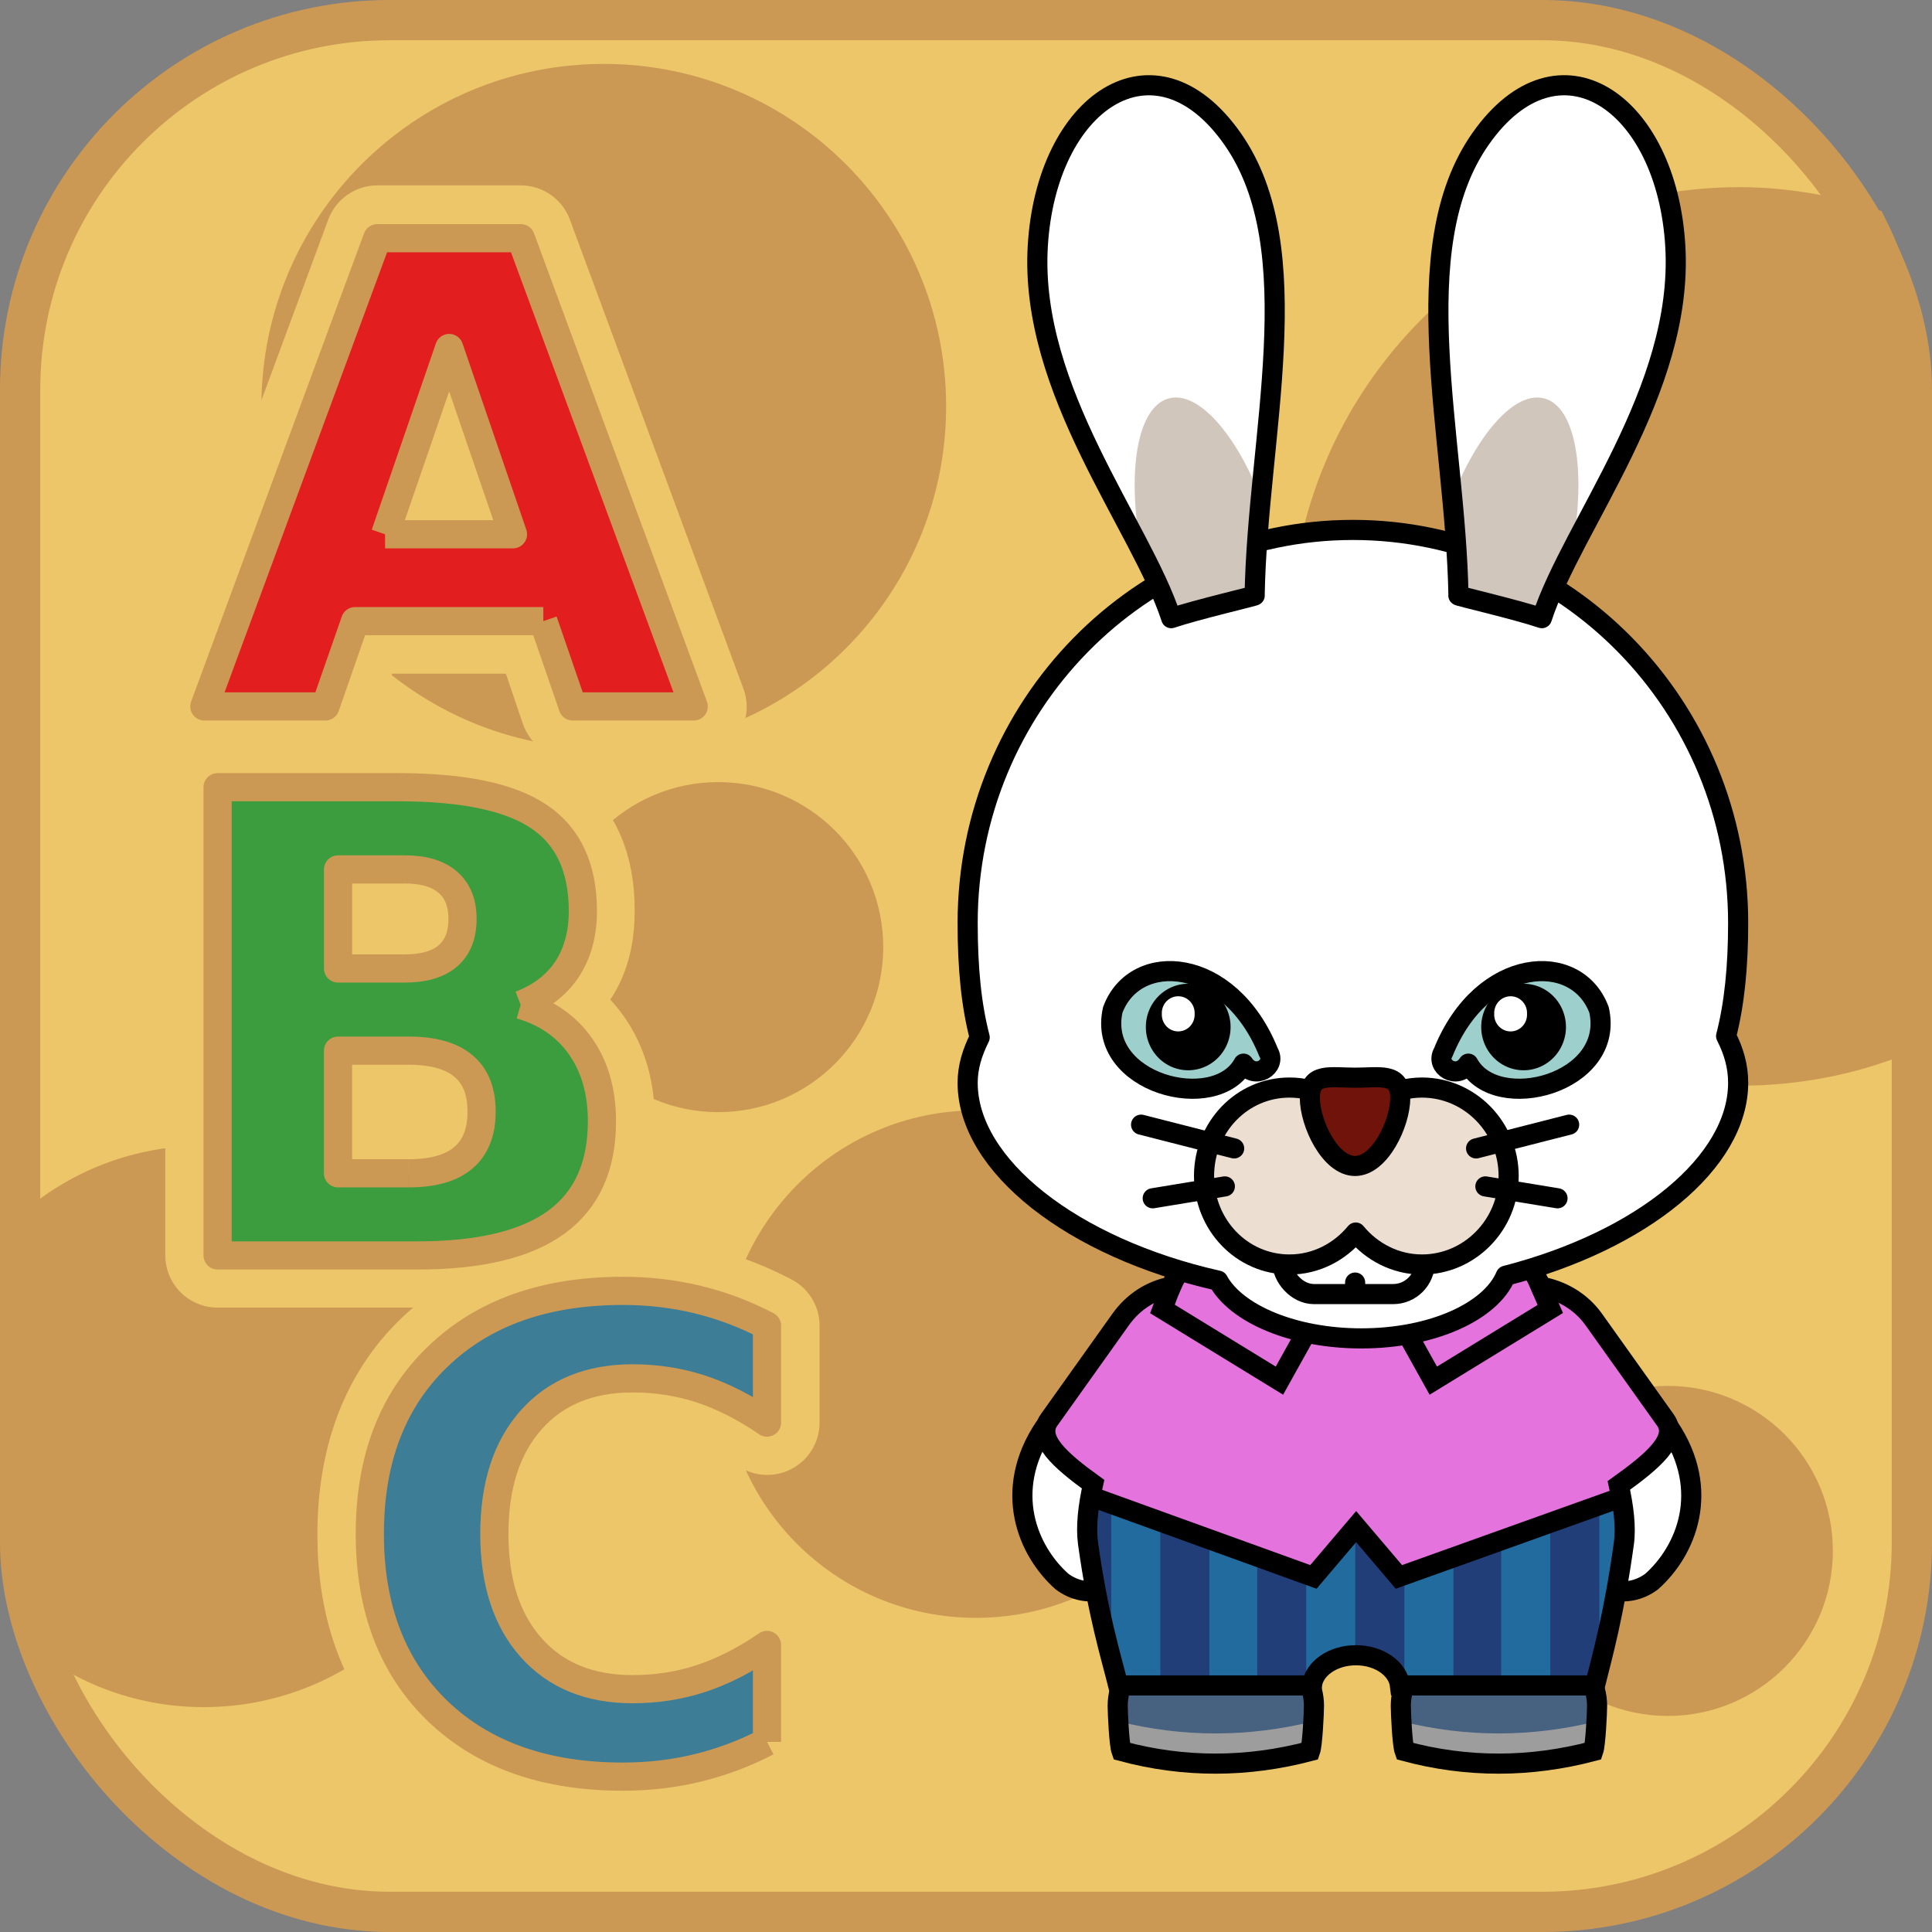 <?xml version="1.0" encoding="UTF-8" standalone="no"?>
<!-- Created with Inkscape (http://www.inkscape.org/) -->

<svg
 xmlns:dc="http://purl.org/dc/elements/1.1/"
 xmlns:cc="http://creativecommons.org/ns#"
 xmlns:rdf="http://www.w3.org/1999/02/22-rdf-syntax-ns#"
 xmlns:svg="http://www.w3.org/2000/svg"
 xmlns="http://www.w3.org/2000/svg"
 version="1.0"
 width="100%"
 height="100%"
 viewBox="0 0 48 48"
 id="ontology">
<rect x="0" y="0" width="48" height="48" fill="#808080" stroke="none"/>
<defs
 id="defs2385" />
<rect
 width="47"
 height="47"
 ry="9.18"
 x="0.5"
 y="0.5"
 id="r2393"
 style="fill:#ecc669;stroke:#cc9954;stroke-linejoin:round" />
<path
 d="m 15,1.938 c -4.505,0 -8.156,3.652 -8.156,8.156 0,4.505 3.652,8.156 8.156,8.156 4.505,0 8.156,-3.652 8.156,-8.156 C 23.156,5.589 19.505,1.938 15,1.938 z M 43.219,5 c -5.966,0 -10.812,4.847 -10.812,10.812 0,5.966 4.847,10.812 10.812,10.812 1.525,0 2.968,-0.304 4.281,-0.875 l 0,-16.062 C 47.5,8.185 47.134,6.78 46.5,5.531 45.467,5.201 44.362,5 43.219,5 z m -25.375,14.781 c -2.07,0 -3.75,1.68 -3.75,3.75 0,2.07 1.68,3.75 3.75,3.75 2.07,0 3.75,-1.68 3.75,-3.75 0,-2.07 -1.68,-3.75 -3.75,-3.75 z M 24.25,27.938 c -3.287,0 -5.938,2.682 -5.938,5.969 0,3.287 2.65,5.938 5.938,5.938 3.287,0 5.938,-2.65 5.938,-5.938 0,-3.287 -2.65,-5.969 -5.938,-5.969 z m -19.188,0.875 c -1.779,0 -3.379,0.698 -4.562,1.844 l 0,7.656 c 0,0.727 0.092,1.448 0.25,2.125 1.157,1.014 2.652,1.625 4.312,1.625 3.652,0 6.625,-2.973 6.625,-6.625 0,-3.652 -2.973,-6.625 -6.625,-6.625 z m 36.375,5.969 c -2.07,0 -3.75,1.68 -3.75,3.75 0,2.07 1.68,3.75 3.75,3.75 2.07,0 3.75,-1.68 3.75,-3.75 0,-2.07 -1.68,-3.75 -3.75,-3.75 z"
 id="path4802"
 style="color:#000000;fill:#cc9954;stroke:#cc9954;stroke-width:0.7" />
<path
 d="m 9.375,5.906 -4.312,11.656 3.031,0 0.719,-2.125 4.688,0 0.719,2.125 3.031,0 -4.312,-11.656 -3.562,0 z m 1.781,2.75 1.594,4.625 -3.188,0 1.594,-4.625 z m -5.75,10.906 0,11.625 4.969,0 c 1.543,0 2.681,-0.262 3.438,-0.812 0.756,-0.551 1.156,-1.409 1.156,-2.531 C 14.969,27.111 14.79,26.504 14.438,26 c -0.352,-0.504 -0.858,-0.844 -1.5,-1.031 0.502,-0.192 0.892,-0.48 1.156,-0.875 0.264,-0.4 0.375,-0.903 0.375,-1.469 -1.1e-5,-1.075 -0.337,-1.855 -1.062,-2.344 -0.72,-0.488 -1.889,-0.719 -3.5,-0.719 l -4.5,0 z m 3,2.031 1.656,0 c 0.471,9e-6 0.819,0.1 1.062,0.312 0.243,0.208 0.375,0.538 0.375,0.938 -8e-6,0.405 -0.132,0.698 -0.375,0.906 -0.243,0.208 -0.591,0.313 -1.062,0.312 l -1.656,0 0,-2.469 z m 0,4.5 1.75,0 c 0.606,5e-6 1.043,0.152 1.344,0.406 0.3,0.249 0.469,0.621 0.469,1.125 -8e-6,0.514 -0.163,0.902 -0.469,1.156 -0.3,0.255 -0.743,0.375 -1.344,0.375 l -1.75,0 0,-3.062 z m 7.062,5.969 c -1.932,1.1e-5 -3.465,0.539 -4.594,1.625 -1.129,1.08 -1.688,2.578 -1.688,4.438 -9e-7,1.854 0.558,3.321 1.688,4.406 1.129,1.08 2.662,1.594 4.594,1.594 0.647,0 1.279,-0.042 1.875,-0.188 0.596,-0.145 1.17,-0.371 1.719,-0.656 l 0,-2.406 c -0.554,0.379 -1.118,0.636 -1.656,0.812 -0.539,0.177 -1.092,0.281 -1.688,0.281 -1.067,10e-7 -1.92,-0.346 -2.531,-1.031 -0.611,-0.686 -0.906,-1.613 -0.906,-2.812 -4e-6,-1.205 0.295,-2.158 0.906,-2.844 0.611,-0.686 1.464,-1.031 2.531,-1.031 0.596,1e-5 1.149,0.073 1.688,0.25 0.539,0.177 1.102,0.465 1.656,0.844 l 0,-2.406 c -0.549,-0.286 -1.123,-0.511 -1.719,-0.656 -0.596,-0.145 -1.228,-0.219 -1.875,-0.219 z"
 id="path4835"
 style="font-size:17.598px;font-style:normal;font-variant:normal;font-weight:bold;font-stretch:normal;line-height:125%;letter-spacing:0px;word-spacing:0px;color:#000000;fill:none;stroke:#ecc669;stroke-width:2.6;stroke-linejoin:round;font-family:DejaVu Sans;-inkscape-font-specification:DejaVu Sans Bold" />
<g
 transform="translate(9.206,-0.219)"
 id="g4681">
<path
 d="m 21.001,40.725 c -1.343,0 -2.438,0.842 -2.438,1.875 0,0.173 0.036,0.964 0.094,1.124 1.562,0.42 3.125,0.412 4.688,0 0.056,-0.158 0.094,-0.953 0.094,-1.124 0,-1.033 -1.094,-1.875 -2.438,-1.875 z"
 id="path3739"
 style="fill:#9d9d9d;fill-rule:evenodd;stroke-width:0.5" />
<path
 d="m 20.989,40.736 c -1.343,0 -2.438,0.842 -2.438,1.875 0,0.058 0.024,0.226 0.031,0.375 1.609,0.403 3.235,0.396 4.844,0 0.008,-0.149 0,-0.318 0,-0.375 0,-1.033 -1.094,-1.875 -2.438,-1.875 z"
 id="path3741"
 style="fill:#476181;fill-rule:evenodd;stroke-width:0.5" />
<path
 d="m 21.001,40.725 c -1.343,0 -2.438,0.842 -2.438,1.875 0,0.173 0.036,0.964 0.094,1.124 1.562,0.42 3.125,0.412 4.688,0 0.056,-0.158 0.094,-0.953 0.094,-1.124 0,-1.033 -1.094,-1.875 -2.438,-1.875 z"
 id="path3743-3"
 style="fill:none;stroke:#000000;stroke-width:0.5;stroke-linecap:round" />
<path
 d="m 28.035,40.725 c -1.343,0 -2.438,0.842 -2.438,1.875 0,0.173 0.036,0.964 0.094,1.124 1.562,0.42 3.125,0.412 4.688,0 0.056,-0.158 0.094,-0.953 0.094,-1.124 0,-1.033 -1.094,-1.875 -2.438,-1.875 z"
 id="path3745-0"
 style="fill:#9d9d9d;fill-rule:evenodd;stroke-width:0.5" />
<path
 d="m 28.023,40.736 c -1.343,0 -2.438,0.842 -2.438,1.875 0,0.058 0.024,0.226 0.031,0.375 1.609,0.403 3.235,0.396 4.844,0 0.008,-0.149 0,-0.318 0,-0.375 0,-1.033 -1.094,-1.875 -2.438,-1.875 z"
 id="path3747-4"
 style="fill:#476181;fill-rule:evenodd;stroke-width:0.5" />
<path
 d="m 28.035,40.725 c -1.343,0 -2.438,0.842 -2.438,1.875 0,0.173 0.036,0.964 0.094,1.124 1.562,0.42 3.125,0.412 4.688,0 0.056,-0.158 0.094,-0.953 0.094,-1.124 0,-1.033 -1.094,-1.875 -2.438,-1.875 z"
 id="path3749-5"
 style="fill:none;stroke:#000000;stroke-width:0.5;stroke-linecap:round" />
<path
 d="m 29.071,37.947 0.836,1.13 c 0.511,0.69 1.31,0.889 1.92,0.437 0.855,-0.757 1.489,-2.257 0.436,-3.831 -0.219,-0.294 -3.192,2.263 -3.192,2.263 z"
 id="path3751-7"
 style="fill:#ffffff;fill-rule:evenodd;stroke:#000000;stroke-width:0.5" />
<path
 d="m 19.937,37.947 -0.836,1.13 c -0.511,0.69 -1.31,0.889 -1.92,0.437 -0.855,-0.757 -1.489,-2.257 -0.436,-3.831 0.219,-0.294 3.192,2.263 3.192,2.263 z"
 id="path3755"
 style="fill:#ffffff;fill-rule:evenodd;stroke:#000000;stroke-width:0.5" />
<path
 d="m 21.764,31.153 c -1.069,0.041 -1.533,0.234 -1.875,1.031 -0.547,1.276 -2.306,4.613 -2.062,6.375 0.243,1.762 0.568,2.802 0.75,3.531 1.604,0 3.208,0 4.812,0 0.049,-0.413 0.512,-0.75 1.094,-0.75 0.581,0 1.045,0.337 1.094,0.75 1.615,0 3.229,0 4.844,0 0.182,-0.729 0.476,-1.769 0.719,-3.531 0.243,-1.762 -1.516,-5.099 -2.062,-6.375 -0.547,-1.276 -1.403,-1.031 -4.562,-1.031 l -0.062,0 c -1.185,0 -2.046,-0.025 -2.688,0 z"
 id="path3759"
 style="fill:#213e78;fill-rule:evenodd;stroke-width:0.5" />
<path
 d="m 19.153,33.814 c -0.252,0.559 -0.52,1.156 -0.75,1.781 l 0,5.812 c 0.06,0.228 0.142,0.505 0.188,0.688 l 1.031,0 0,-8.281 -0.469,0 z m 1.688,0 0,8.281 1.188,0 0,-8.281 -1.188,0 z m 2.406,0 0,8.281 0.156,0 c 0.048,-0.405 0.495,-0.738 1.062,-0.75 l 0,-7.531 -1.219,0 z m 2.438,0 0,8.281 1.219,0 0,-8.281 -1.219,0 z m 2.406,0 0,8.281 1.219,0 0,-8.281 -1.219,0 z m 2.438,1.719 0,6.156 c 0.18,-0.707 0.418,-1.624 0.625,-3.125 0.11,-0.798 -0.213,-1.925 -0.625,-3.031 z"
 id="path3945"
 style="fill:#216b9f;fill-rule:evenodd;stroke-width:0.5" />
<path
 d="M 35.688,30.969 C 35.154,30.972 34.509,31 33.719,31 l -0.062,0 c -1.185,0 -2.046,-0.025 -2.688,0 -1.036,0.04 -1.505,0.231 -1.844,0.969 -0.502,0.085 -0.961,0.364 -1.281,0.812 l -1.781,2.5 c -0.333,0.467 0.286,0.99 1.125,1.594 -0.024,0.102 -0.075,0.214 -0.094,0.312 l 1.219,0.438 c 0.142,0.073 0.284,0.132 0.406,0.156 l 0.031,0 3.875,1.406 1.062,-1.25 1.062,1.25 3.938,-1.406 c 0.12,-0.024 0.267,-0.085 0.406,-0.156 L 40.25,37.219 c -0.016,-0.088 -0.042,-0.191 -0.062,-0.281 0.868,-0.62 1.528,-1.179 1.188,-1.656 l -1.781,-2.5 c -0.327,-0.458 -0.831,-0.734 -1.344,-0.812 -0.409,-0.897 -1,-1.009 -2.562,-1 z"
 transform="translate(-9.206,0.219)"
 id="path3881-6"
 style="fill:#e573de;fill-rule:evenodd;stroke-width:0.5" />
<path
 d="m 17.894,37.397 5.531,2 1.062,-1.25 1.062,1.25 5.5,-1.969"
 id="path3881"
 style="fill:none;stroke:#000000;stroke-width:0.5" />
<path
 d="m 24.425,31.209 -1.844,3.312 -2.906,-1.781 0.232,-0.621"
 id="path3883"
 style="fill:none;stroke:#000000;stroke-width:0.5" />
<path
 d="m 24.56,31.209 1.844,3.312 2.906,-1.781 -0.302,-0.701"
 id="path3885"
 style="fill:none;stroke:#000000;stroke-width:0.5" />
<path
 d="m 35.688,30.906 c -0.533,0.003 -1.179,0.031 -1.969,0.031 l -0.062,0 c -1.185,0 -2.046,-0.025 -2.688,0 -1.069,0.041 -1.533,0.234 -1.875,1.031 -0.49,0.091 -0.936,0.372 -1.25,0.812 l -1.781,2.5 c -0.33,0.463 0.266,0.996 1.094,1.594 -0.123,0.543 -0.182,1.053 -0.125,1.469 0.243,1.762 0.568,2.802 0.75,3.531 l 4.812,0 c 0.049,-0.413 0.512,-0.75 1.094,-0.75 0.581,0 1.045,0.337 1.094,0.75 l 4.844,0 c 0.182,-0.729 0.476,-1.769 0.719,-3.531 0.056,-0.407 -0.007,-0.907 -0.125,-1.438 0.849,-0.609 1.492,-1.155 1.156,-1.625 l -1.781,-2.5 c -0.32,-0.449 -0.811,-0.727 -1.312,-0.812 -0.41,-0.957 -0.994,-1.071 -2.594,-1.062 z"
 transform="translate(-9.206,0.219)"
 id="path3105"
 style="fill:none;stroke:#000000;stroke-width:0.5" />
<path
 d="m 24.407,13.385 c -5.285,0 -9.572,4.375 -9.572,9.768 0,1.113 0.09,2.037 0.299,2.839 -0.183,0.369 -0.299,0.732 -0.299,1.129 0,2.05 2.596,4.099 6.222,4.915 0.452,0.825 1.874,1.435 3.559,1.435 1.768,0 3.216,-0.67 3.589,-1.557 3.401,-0.875 5.773,-2.824 5.773,-4.793 0,-0.408 -0.106,-0.781 -0.299,-1.16 0.204,-0.795 0.299,-1.708 0.299,-2.808 0,-5.393 -4.287,-9.768 -9.572,-9.768 z"
 id="path3890"
 style="fill:#ffffff;fill-rule:evenodd;stroke:#000000;stroke-width:0.5;stroke-linecap:round;stroke-linejoin:round" />
<path
 d="m 21.965,15.013 c 0.069,-3.948 1.382,-8.601 -0.553,-11.35 -1.934,-2.749 -4.628,-0.916 -4.835,2.679 -0.207,3.595 2.556,6.909 3.316,9.235 0.622,-0.211 2.141,-0.564 2.072,-0.564 z"
 id="path3892"
 style="fill:#ffffff;fill-rule:evenodd;stroke-width:0.5" />
<path
 d="m 18.442,25.306 c 0.553,-1.48 2.901,-1.339 3.868,1.057 0.207,0.352 -0.345,0.705 -0.622,0.282 -0.691,1.269 -3.661,0.493 -3.247,-1.339 z"
 id="path3894"
 style="fill:#9dd0cc;fill-rule:evenodd;stroke:#000000;stroke-width:0.5;stroke-linecap:round;stroke-linejoin:round" />
<rect
 width="3.541"
 height="1.856"
 ry="0.787"
 x="22.652"
 y="30.514"
 id="rect3896"
 style="fill:#ffffff;fill-rule:evenodd;stroke:#000000;stroke-width:0.5;stroke-linecap:round;stroke-linejoin:round" />
<path
 d="m 22.832,27.239 c -1.186,0 -2.124,0.987 -2.124,2.198 0,1.211 0.937,2.198 2.124,2.198 0.66,0 1.251,-0.315 1.645,-0.794 0.394,0.478 0.985,0.794 1.645,0.794 1.186,0 2.154,-0.987 2.154,-2.198 0,-1.211 -0.967,-2.198 -2.154,-2.198 -0.66,0 -1.251,0.315 -1.645,0.794 -0.394,-0.478 -0.985,-0.794 -1.645,-0.794 z"
 id="path3898"
 style="fill:#ecdfd2;fill-rule:evenodd;stroke:#000000;stroke-width:0.5;stroke-linecap:round;stroke-linejoin:round" />
<path
 d="m 25.583,27.492 c 0,0.633 -0.503,1.695 -1.123,1.695 -0.62,0 -1.123,-1.062 -1.123,-1.695 0,-0.633 0.503,-0.498 1.123,-0.498 0.62,0 1.123,-0.134 1.123,0.498 z"
 id="path3900"
 style="fill:#70130a;fill-rule:evenodd;stroke:#000000;stroke-width:0.5;stroke-linecap:round;stroke-linejoin:round" />
<path
 d="m 19.83,10.118 c -0.788,0.214 -1.044,1.83 -0.688,3.755 0.313,0.609 0.578,1.191 0.748,1.709 0.622,-0.211 2.133,-0.58 2.064,-0.58 0.014,-0.774 0.104,-1.572 0.179,-2.381 -0.633,-1.628 -1.574,-2.701 -2.303,-2.503 z"
 id="path3902"
 style="fill:#d1c6bc;fill-rule:evenodd;stroke-width:0.5" />
<path
 d="m 21.965,15.013 c 0.069,-3.948 1.382,-8.601 -0.553,-11.35 -1.934,-2.749 -4.628,-0.916 -4.835,2.679 -0.207,3.595 2.556,6.909 3.316,9.235 0.622,-0.211 2.141,-0.564 2.072,-0.564 z"
 id="path3904"
 style="fill:none;stroke:#000000;stroke-width:0.5;stroke-linecap:round;stroke-linejoin:round" />
<path
 d="m 27.029,15.013 c -0.069,-3.948 -1.382,-8.601 0.553,-11.35 1.934,-2.749 4.628,-0.916 4.835,2.679 0.207,3.595 -2.556,6.909 -3.316,9.235 -0.622,-0.211 -2.141,-0.564 -2.072,-0.564 z"
 id="path3906"
 style="fill:#ffffff;fill-rule:evenodd;stroke-width:0.5" />
<path
 d="m 29.164,10.118 c 0.788,0.214 1.044,1.83 0.688,3.755 -0.313,0.609 -0.578,1.191 -0.748,1.709 -0.622,-0.211 -2.133,-0.58 -2.064,-0.58 -0.014,-0.774 -0.104,-1.572 -0.179,-2.381 0.633,-1.628 1.574,-2.701 2.303,-2.503 z"
 id="path3908"
 style="fill:#d1c6bc;fill-rule:evenodd;stroke-width:0.5" />
<path
 d="m 27.029,15.013 c -0.069,-3.948 -1.382,-8.601 0.553,-11.35 1.934,-2.749 4.628,-0.916 4.835,2.679 0.207,3.595 -2.556,6.909 -3.316,9.235 -0.622,-0.211 -2.141,-0.564 -2.072,-0.564 z"
 id="path3910"
 style="fill:none;stroke:#000000;stroke-width:0.5;stroke-linecap:round;stroke-linejoin:round" />
<path
 d="m 18.359,27.445 a 1.1,1.1 0 1 1 -2.2,0 1.1,1.1 0 1 1 2.2,0 z"
 transform="matrix(0.957,0,0,0.977,3.798,-1.079)"
 id="path3912"
 style="fill-rule:evenodd;stroke-width:0.5" />
<path
 d="m 30.52,25.306 c -0.553,-1.48 -2.901,-1.339 -3.868,1.057 -0.207,0.352 0.345,0.705 0.622,0.282 0.691,1.269 3.661,0.493 3.247,-1.339 z"
 id="path3914"
 style="fill:#9dd0cc;fill-rule:evenodd;stroke:#000000;stroke-width:0.5;stroke-linecap:round;stroke-linejoin:round" />
<path
 d="m 18.359,27.445 a 1.1,1.1 0 1 1 -2.2,0 1.1,1.1 0 1 1 2.2,0 z"
 transform="matrix(-0.957,0,0,0.977,45.164,-1.079)"
 id="path3916"
 style="fill-rule:evenodd;stroke-width:0.5" />
<path
 d="m 17.369,27.065 a 0.426,0.426 0 1 1 -0.851,0 0.426,0.426 0 1 1 0.851,0 z"
 transform="matrix(0.957,0,0,0.977,3.852,-1.035)"
 id="path3918"
 style="fill:#ffffff;fill-rule:evenodd;stroke-width:0.5" />
<path
 d="m 17.369,27.065 a 0.426,0.426 0 1 1 -0.851,0 0.426,0.426 0 1 1 0.851,0 z"
 transform="matrix(0.957,0,0,0.977,12.11,-1.035)"
 id="path3920"
 style="fill:#ffffff;fill-rule:evenodd;stroke-width:0.5" />
<path
 d="m 24.462,32.084 0,0.206"
 id="path3922"
 style="fill:none;stroke:#000000;stroke-width:0.5;stroke-linecap:round" />
<path
 d="m 21.456,28.751 -2.312,-0.59"
 id="path3924"
 style="fill:none;stroke:#000000;stroke-width:0.5;stroke-linecap:round" />
<path
 d="m 21.225,29.695 -1.792,0.295"
 id="path3926"
 style="fill:none;stroke:#000000;stroke-width:0.5;stroke-linecap:round" />
<path
 d="m 27.467,28.751 2.312,-0.59"
 id="path3928"
 style="fill:none;stroke:#000000;stroke-width:0.5;stroke-linecap:round" />
<path
 d="m 27.698,29.695 1.792,0.295"
 id="path3930"
 style="fill:none;stroke:#000000;stroke-width:0.5;stroke-linecap:round" />
</g>
<path
 d="m 13.499,15.432 -4.677,0 -0.738,2.119 -3.007,0 4.296,-11.633 3.566,0 4.296,11.633 -3.007,0 -0.73,-2.119 m -3.931,-2.158 3.178,0 -1.585,-4.628 -1.593,4.628"
 id="path4740"
 style="font-size:17.598px;font-style:normal;font-variant:normal;font-weight:bold;font-stretch:normal;line-height:125%;letter-spacing:0px;word-spacing:0px;color:#000000;fill:#e21e1e;stroke:#cc9954;stroke-width:0.7;stroke-linejoin:round;font-family:DejaVu Sans;-inkscape-font-specification:DejaVu Sans Bold" />
<path
 d="m 10.054,24.062 c 0.471,8e-6 0.829,-0.104 1.072,-0.312 0.243,-0.208 0.365,-0.514 0.365,-0.919 -8e-6,-0.4 -0.122,-0.704 -0.365,-0.912 -0.243,-0.213 -0.601,-0.319 -1.072,-0.319 l -1.655,0 0,2.462 1.655,0 m 0.101,5.088 c 0.601,1e-6 1.051,-0.127 1.352,-0.382 0.306,-0.255 0.458,-0.639 0.458,-1.153 -8e-6,-0.504 -0.15,-0.88 -0.451,-1.13 -0.3,-0.255 -0.754,-0.382 -1.36,-0.382 l -1.756,0 0,3.047 1.756,0 m 2.781,-4.184 c 0.642,0.187 1.139,0.532 1.492,1.036 0.352,0.504 0.528,1.122 0.528,1.854 -1.1e-5,1.122 -0.378,1.958 -1.134,2.509 -0.756,0.551 -1.906,0.826 -3.45,0.826 l -4.965,0 0,-11.633 4.491,0 c 1.611,1.1e-5 2.776,0.244 3.496,0.732 0.725,0.488 1.088,1.27 1.088,2.345 -1.1e-5,0.566 -0.132,1.049 -0.396,1.449 -0.264,0.395 -0.647,0.688 -1.15,0.88"
 id="path4737"
 style="font-size:17.598px;font-style:normal;font-variant:normal;font-weight:bold;font-stretch:normal;line-height:125%;letter-spacing:0px;word-spacing:0px;color:#000000;fill:#3b9d3d;stroke:#cc9954;stroke-width:0.7;stroke-linejoin:round;font-family:DejaVu Sans;-inkscape-font-specification:DejaVu Sans Bold" />
<path
 d="m 19.056,43.275 c -0.549,0.286 -1.121,0.501 -1.717,0.647 -0.596,0.145 -1.217,0.218 -1.865,0.218 -1.932,0 -3.462,-0.54 -4.592,-1.621 -1.129,-1.086 -1.694,-2.556 -1.694,-4.41 -9e-7,-1.86 0.565,-3.33 1.694,-4.41 1.129,-1.086 2.66,-1.628 4.592,-1.628 0.647,1.1e-5 1.269,0.073 1.865,0.218 0.596,0.145 1.168,0.361 1.717,0.647 l 0,2.408 c -0.554,-0.379 -1.101,-0.657 -1.639,-0.834 -0.539,-0.177 -1.106,-0.265 -1.701,-0.265 -1.067,1e-5 -1.906,0.343 -2.517,1.029 -0.611,0.686 -0.917,1.631 -0.917,2.836 -4e-6,1.2 0.306,2.143 0.917,2.828 0.611,0.686 1.45,1.029 2.517,1.029 0.596,10e-7 1.163,-0.088 1.701,-0.265 0.539,-0.177 1.085,-0.455 1.639,-0.834 l 0,2.408"
 id="path4734"
 style="font-size:17.598px;font-style:normal;font-variant:normal;font-weight:bold;font-stretch:normal;line-height:125%;letter-spacing:0px;word-spacing:0px;color:#000000;fill:#3d7e96;stroke:#cc9954;stroke-width:0.7;stroke-linejoin:round;font-family:DejaVu Sans;-inkscape-font-specification:Sans Bold" />
</svg>
